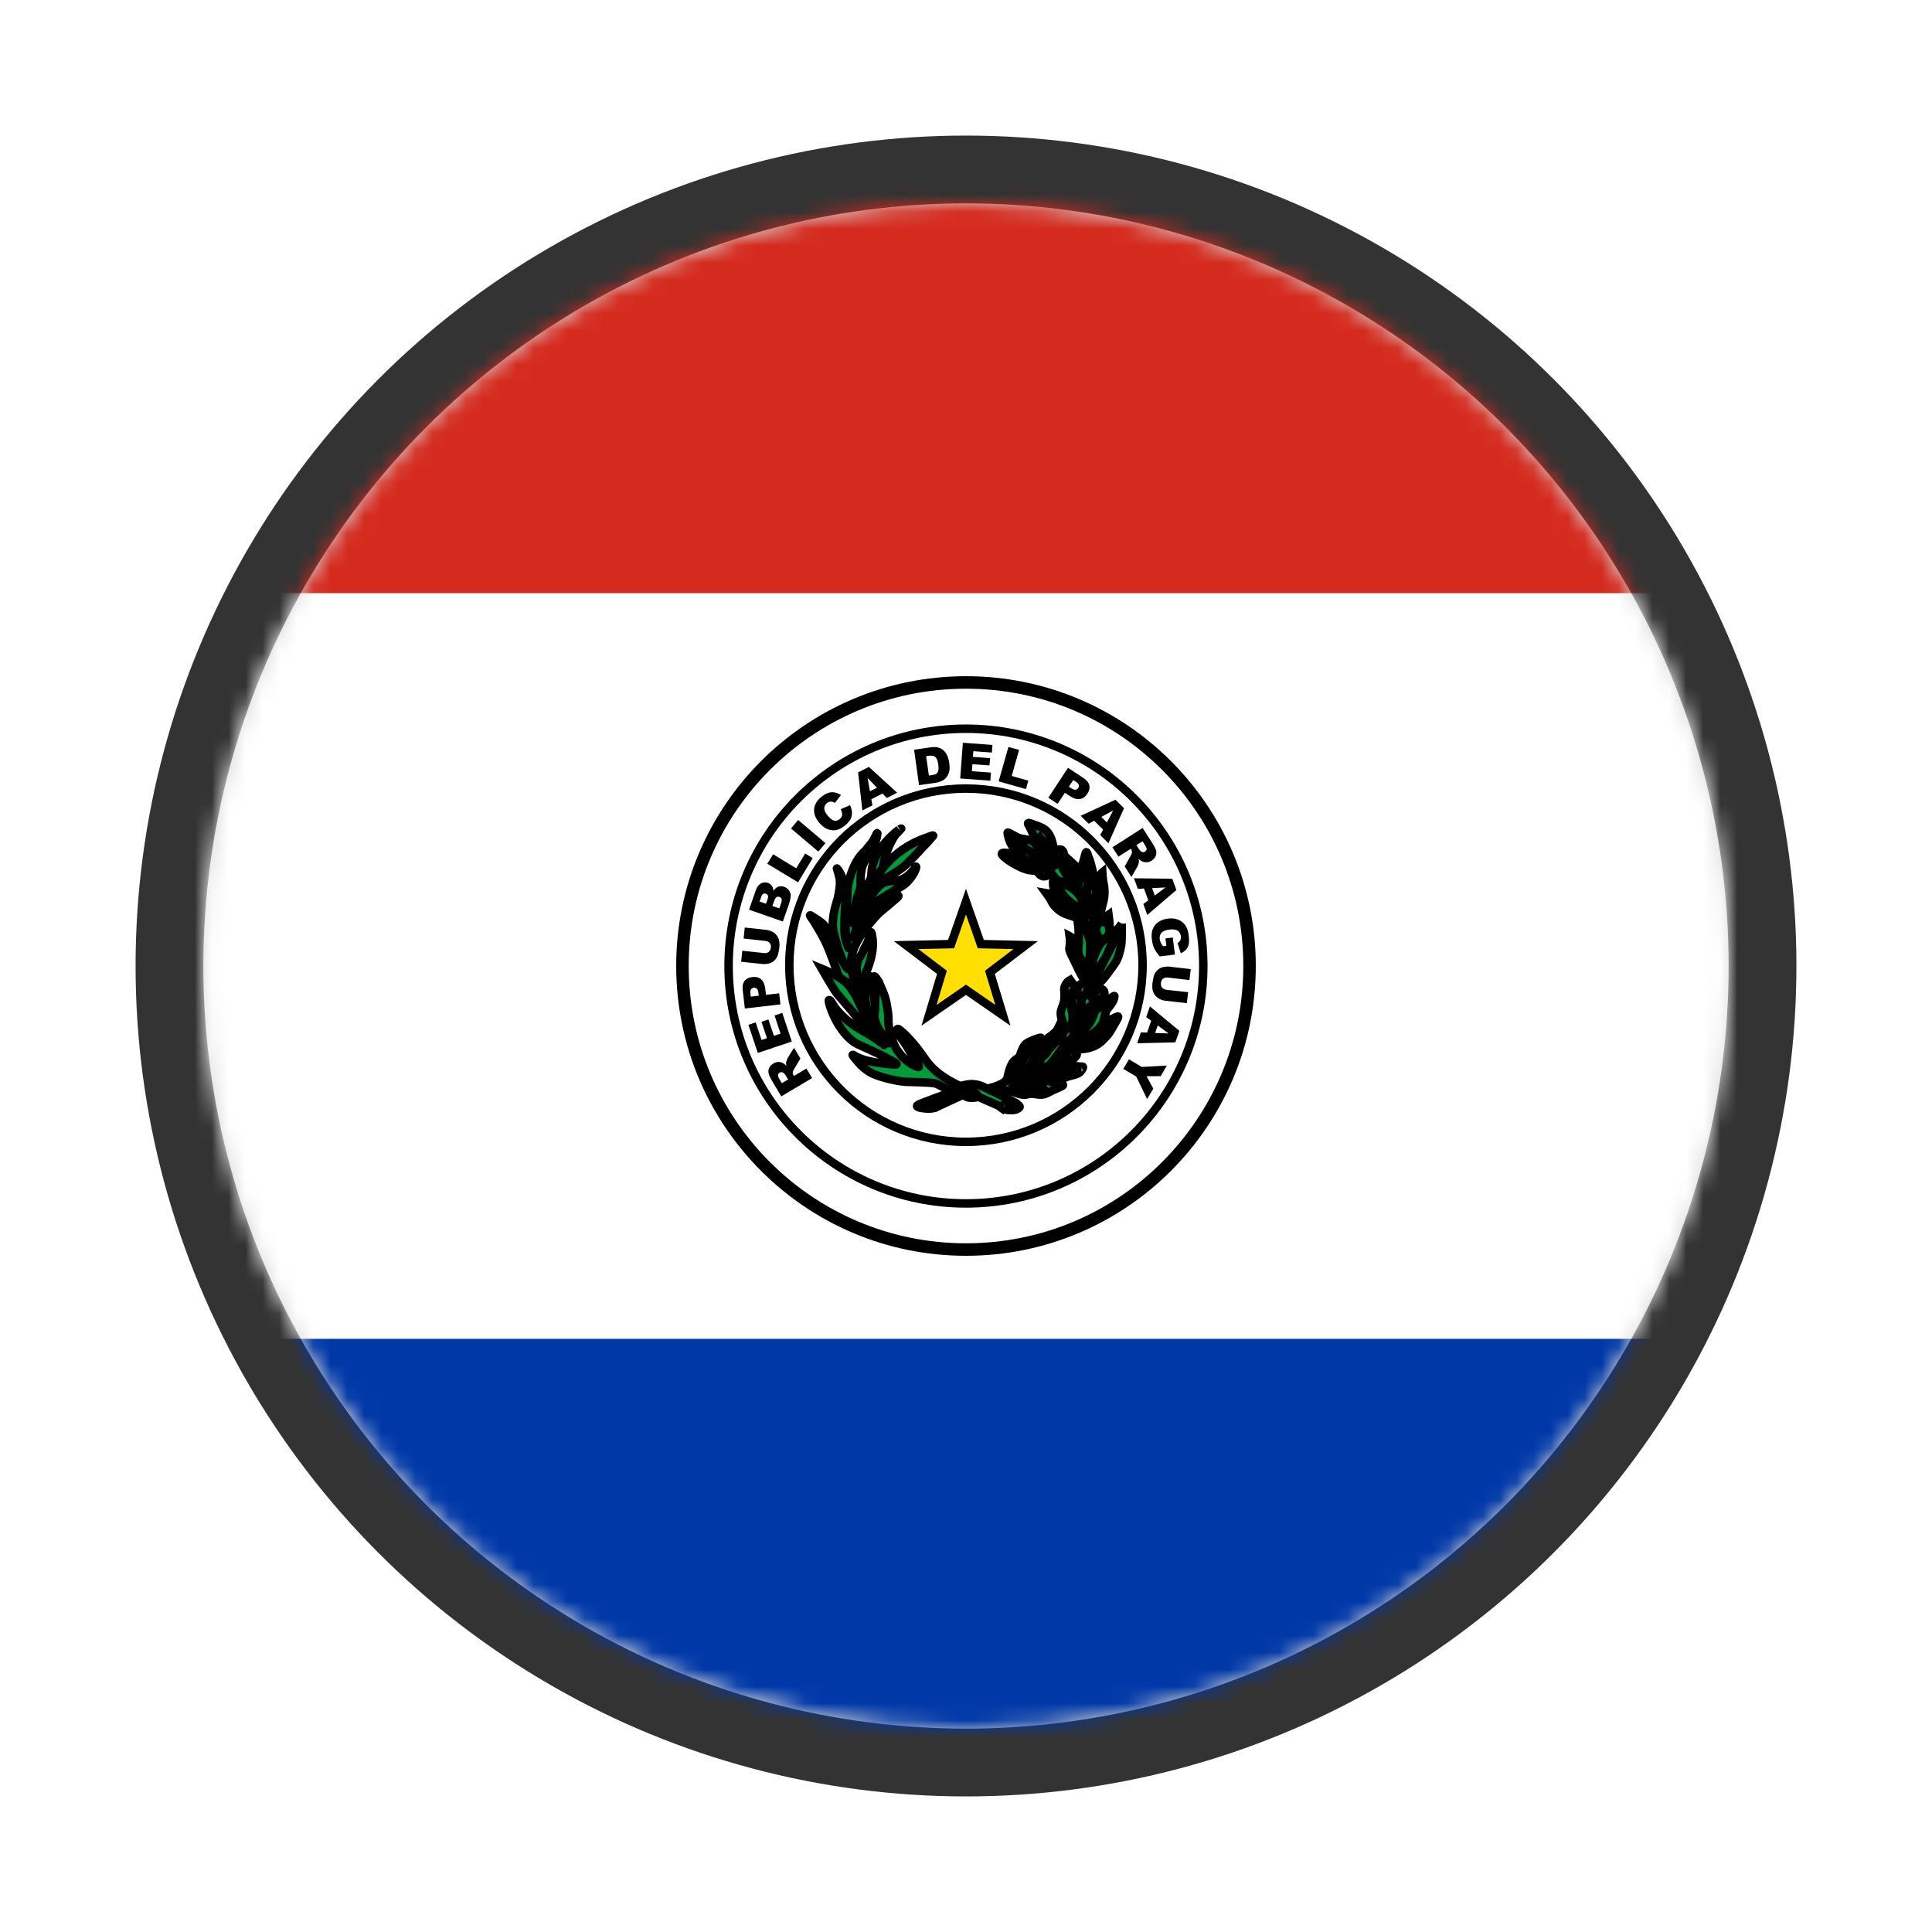<svg xmlns="http://www.w3.org/2000/svg" xmlns:xlink="http://www.w3.org/1999/xlink" width="114" height="114" viewBox="0 0 114 114" aria-labelledby="dubai-paraguay" role="img">
    <title id='dubai-paraguay'>Dubai Paraguay</title>
   <desc>Created with Sketch.</desc>
    <defs>
        <circle id="path-1ee" cx="45" cy="45" r="45"></circle>
        <filter x="-17.8%" y="-17.8%" width="135.6%" height="135.6%" filterUnits="objectBoundingBox" id="filter-3">
            <feMorphology radius="4" operator="dilate" in="SourceAlpha" result="shadowSpreadOuter1"></feMorphology>
            <feOffset dx="0" dy="0" in="shadowSpreadOuter1" result="shadowOffsetOuter1"></feOffset>
            <feGaussianBlur stdDeviation="4" in="shadowOffsetOuter1" result="shadowBlurOuter1"></feGaussianBlur>
            <feComposite in="shadowBlurOuter1" in2="SourceAlpha" operator="out" result="shadowBlurOuter1"></feComposite>
            <feColorMatrix values="0 0 0 0 0.857   0 0 0 0 0.857   0 0 0 0 0.857  0 0 0 0.466 0" type="matrix" in="shadowBlurOuter1"></feColorMatrix>
        </filter>
    </defs>
    <g id="invision---final" stroke="none" stroke-width="1" fill="none" fill-rule="evenodd">
        <g id="About-us" transform="translate(-744, -4508)">
            <g id="2019---1" transform="translate(323, 4396)">
                <g id="2019" transform="translate(0, 94)">
                    <g id="flag" transform="translate(409, 0)">
                        <rect id="Rectangle" x="0" y="0" width="282" height="150"></rect>
                        <g transform="translate(24, 30)">
                            <mask id="mask-2ee" fill="white">
                                <use xlink:href="#path-1ee"></use>
                            </mask>
                            <g id="Mask">
                                <use fill="black" fill-opacity="1" filter="url(#filter-3)" xlink:href="#path-1ee"></use>
                                <circle stroke="#333333" stroke-width="4" fill="#D8D8D8" fill-rule="evenodd" cx="45" cy="45" r="47"></circle>
                            </g>
                            <g id="Flag_of_Paraguay" mask="url(#mask-2ee)">
                                <g transform="translate(-75, -21)">
                                    <polygon id="Path" stroke="none" fill="#0038A8" fill-rule="nonzero" points="0 0 240 0 240 132 0 132"></polygon>
                                    <polygon id="Path" stroke="none" fill="#FFFFFF" fill-rule="nonzero" points="0 0 240 0 240 88 0 88"></polygon>
                                    <polygon id="Path" stroke="none" fill="#D52B1E" fill-rule="nonzero" points="0 0 240 0 240 44 0 44"></polygon>
                                    <path d="M136.731,65.996 C136.731,75.239 129.243,82.731 120,82.731 C110.761,82.731 103.269,75.239 103.269,65.996 C103.269,56.756 110.761,49.269 120,49.269 C129.243,49.269 136.731,56.756 136.731,65.996 Z" id="Path" stroke="#000000" stroke-width="0.737" fill="#FFFFFF" fill-rule="nonzero"></path>
                                    <path d="M128.09,63.404 C127.683,63.388 127.681,63.836 127.681,63.836 C127.681,63.836 127.695,63.703 127.683,63.854 C127.676,64.002 127.75,64.365 128.05,64.394 C128.367,64.422 128.472,64.052 128.474,63.872 C128.474,63.801 128.451,63.413 128.09,63.404" id="Path" stroke="#000000" stroke-width="0.5" fill="#009B3A" fill-rule="nonzero"></path>
                                    <path d="M109.503,72.694 L109.36,72.456 C109.345,72.43 109.308,72.386 109.248,72.321 C109.22,72.289 109.18,72.27 109.137,72.267 C109.092,72.26 109.046,72.269 109.007,72.293 C108.951,72.327 108.915,72.372 108.909,72.428 C108.898,72.485 108.925,72.562 108.988,72.667 L109.133,72.914 L109.503,72.694 Z M110.919,72.612 L109.099,73.694 L108.544,72.761 C108.441,72.586 108.378,72.446 108.354,72.336 C108.325,72.225 108.339,72.12 108.385,72.016 C108.431,71.91 108.514,71.823 108.631,71.753 C108.72,71.698 108.822,71.667 108.927,71.662 C109.029,71.662 109.122,71.687 109.212,71.735 C109.268,71.767 109.332,71.816 109.403,71.888 C109.386,71.81 109.377,71.749 109.38,71.701 C109.386,71.673 109.399,71.627 109.425,71.555 C109.449,71.487 109.473,71.44 109.487,71.41 L109.855,70.824 L110.23,71.46 L109.855,72.091 C109.808,72.171 109.779,72.233 109.776,72.275 C109.773,72.335 109.786,72.386 109.815,72.437 L109.846,72.488 L110.583,72.05 L110.919,72.612 Z M107.715,71.13 L107.16,69.47 L107.588,69.326 L107.936,70.366 L108.257,70.258 L107.93,69.292 L108.342,69.158 L108.665,70.119 L109.059,69.992 L108.703,68.921 L109.158,68.766 L109.722,70.458 L107.715,71.13 Z M107.774,67.75 L107.752,67.595 C107.737,67.465 107.706,67.381 107.658,67.338 C107.609,67.294 107.544,67.273 107.479,67.281 C107.414,67.292 107.361,67.319 107.321,67.365 C107.279,67.416 107.265,67.499 107.282,67.621 L107.3,67.808 L107.774,67.75 Z M106.951,68.508 L106.825,67.429 C106.8,67.198 106.833,67.013 106.93,66.882 C107.03,66.753 107.183,66.675 107.388,66.652 C107.6,66.626 107.776,66.671 107.909,66.783 C108.04,66.897 108.125,67.087 108.156,67.347 L108.196,67.703 L108.975,67.612 L109.052,68.265 L106.951,68.508 Z M106.878,64.38 L106.945,63.73 L108.202,63.865 C108.32,63.879 108.436,63.911 108.544,63.962 C108.651,64.01 108.745,64.083 108.816,64.176 C108.889,64.27 108.94,64.359 108.963,64.456 C108.995,64.583 109.004,64.739 108.984,64.918 C108.972,65.029 108.952,65.14 108.925,65.249 C108.899,65.368 108.858,65.467 108.806,65.542 C108.752,65.623 108.683,65.693 108.603,65.748 C108.525,65.803 108.438,65.84 108.345,65.858 C108.206,65.887 108.086,65.892 107.982,65.881 L106.732,65.749 L106.799,65.098 L108.082,65.237 C108.198,65.249 108.29,65.227 108.361,65.169 C108.433,65.111 108.473,65.028 108.487,64.918 C108.499,64.802 108.475,64.713 108.419,64.644 C108.364,64.572 108.277,64.533 108.161,64.519 L106.878,64.38 Z M108.982,62.602 L109.095,62.288 C109.129,62.182 109.139,62.1 109.116,62.041 C109.093,61.985 109.046,61.942 108.987,61.926 C108.924,61.904 108.873,61.908 108.822,61.939 C108.769,61.971 108.724,62.039 108.687,62.145 L108.576,62.46 L108.982,62.602 Z M108.198,62.326 L108.293,62.061 C108.325,61.963 108.334,61.89 108.31,61.84 C108.293,61.792 108.251,61.754 108.188,61.736 C108.138,61.715 108.081,61.717 108.033,61.743 C107.987,61.77 107.948,61.828 107.917,61.922 L107.818,62.195 L108.198,62.326 Z M107.199,62.677 L107.601,61.519 C107.67,61.326 107.769,61.198 107.902,61.125 C108.028,61.058 108.176,61.047 108.31,61.095 C108.426,61.14 108.514,61.211 108.575,61.314 C108.611,61.382 108.634,61.471 108.634,61.575 C108.717,61.443 108.813,61.359 108.92,61.323 C109.028,61.284 109.147,61.286 109.275,61.331 C109.376,61.366 109.461,61.423 109.527,61.499 C109.591,61.579 109.633,61.667 109.654,61.766 C109.663,61.83 109.659,61.916 109.636,62.022 C109.603,62.171 109.583,62.265 109.566,62.309 L109.194,63.375 L107.199,62.677 Z M108.277,59.966 L108.619,59.408 L109.981,60.234 L110.512,59.363 L110.956,59.634 L110.091,61.063 L108.277,59.966 Z M109.674,57.885 L110.095,57.384 L111.709,58.749 L111.288,59.25 L109.674,57.885 Z M112.606,56.748 L113.156,56.513 C113.226,56.661 113.266,56.802 113.272,56.94 C113.277,57.072 113.251,57.204 113.194,57.324 C113.131,57.445 113.028,57.563 112.887,57.687 C112.708,57.833 112.543,57.928 112.387,57.97 C112.233,58.01 112.061,58 111.869,57.94 C111.684,57.878 111.507,57.745 111.337,57.546 C111.115,57.275 111.013,57.009 111.036,56.748 C111.057,56.483 111.2,56.244 111.461,56.024 C111.668,55.853 111.86,55.764 112.049,55.749 C112.233,55.732 112.429,55.787 112.626,55.911 L112.265,56.379 C112.21,56.343 112.164,56.319 112.125,56.311 C112.068,56.294 112.007,56.294 111.949,56.309 C111.89,56.322 111.835,56.35 111.788,56.389 C111.674,56.485 111.624,56.604 111.64,56.746 C111.65,56.852 111.718,56.976 111.835,57.123 C111.987,57.303 112.119,57.403 112.227,57.424 C112.34,57.447 112.445,57.415 112.543,57.334 C112.638,57.252 112.69,57.166 112.692,57.073 C112.695,56.974 112.668,56.866 112.606,56.748 M114.746,55.477 L114.193,54.905 L114.332,55.69 L114.746,55.477 Z M115.075,55.824 L114.413,56.161 L114.48,56.52 L113.885,56.822 L113.633,54.576 L114.269,54.251 L115.938,55.776 L115.33,56.087 L115.075,55.824 Z M117.648,53.619 L117.81,54.761 L117.969,54.738 C118.105,54.721 118.2,54.691 118.254,54.653 C118.306,54.611 118.342,54.558 118.363,54.474 C118.386,54.396 118.386,54.275 118.362,54.105 C118.331,53.885 118.272,53.737 118.19,53.667 C118.106,53.597 117.979,53.571 117.81,53.597 L117.648,53.619 Z M116.936,53.237 L117.897,53.099 C118.086,53.073 118.24,53.075 118.363,53.11 C118.49,53.146 118.595,53.205 118.687,53.29 C118.777,53.376 118.848,53.48 118.899,53.602 C118.954,53.729 118.991,53.864 119.009,54.001 C119.043,54.223 119.043,54.402 119.007,54.529 C118.977,54.654 118.92,54.772 118.84,54.873 C118.76,54.967 118.671,55.038 118.572,55.078 C118.451,55.134 118.323,55.173 118.192,55.194 L117.23,55.329 L116.936,53.237 Z M119.814,52.827 L121.56,52.956 L121.527,53.406 L120.435,53.325 L120.409,53.66 L121.423,53.735 L121.386,54.164 L120.378,54.092 L120.348,54.505 L121.473,54.588 L121.437,55.065 L119.658,54.934 L119.814,52.827 Z M122.504,53.074 L123.132,53.249 L122.698,54.786 L123.679,55.063 L123.536,55.561 L121.925,55.105 L122.504,53.074 Z M126.072,55.42 L126.207,55.508 C126.311,55.577 126.399,55.606 126.463,55.599 C126.528,55.594 126.586,55.558 126.619,55.502 C126.654,55.448 126.667,55.388 126.659,55.323 C126.646,55.261 126.588,55.197 126.486,55.13 L126.33,55.025 L126.072,55.42 Z M126.02,54.306 L126.928,54.906 C127.125,55.035 127.241,55.181 127.276,55.338 C127.314,55.498 127.276,55.665 127.159,55.838 C127.046,56.014 126.899,56.118 126.724,56.148 C126.548,56.176 126.355,56.121 126.134,55.976 L125.836,55.778 L125.406,56.433 L124.858,56.07 L126.02,54.306 Z M128.314,57.531 L128.682,56.826 L127.983,57.204 L128.314,57.531 Z M128.091,57.951 L127.56,57.43 L127.241,57.605 L126.766,57.138 L127.743,56.687 L128.819,56.189 L129.324,56.689 L128.405,58.756 L127.919,58.274 L128.091,57.951 Z M130.055,58.868 L130.204,59.104 C130.222,59.127 130.254,59.173 130.32,59.235 C130.351,59.265 130.392,59.283 130.434,59.285 C130.479,59.29 130.523,59.279 130.56,59.253 C130.616,59.217 130.647,59.173 130.657,59.115 C130.664,59.061 130.635,58.979 130.569,58.88 L130.418,58.639 L130.055,58.868 Z M128.641,58.994 L130.423,57.856 L131.009,58.773 C131.117,58.942 131.186,59.081 131.219,59.189 C131.244,59.296 131.235,59.409 131.192,59.51 C131.148,59.617 131.069,59.706 130.958,59.779 C130.857,59.843 130.76,59.879 130.66,59.879 C130.565,59.885 130.468,59.861 130.372,59.82 C130.303,59.778 130.238,59.727 130.179,59.67 C130.198,59.748 130.21,59.811 130.208,59.855 C130.198,59.904 130.186,59.953 130.17,60.001 C130.155,60.053 130.133,60.103 130.107,60.15 L129.762,60.748 L129.362,60.124 L129.721,59.484 C129.769,59.398 129.792,59.337 129.792,59.294 C129.794,59.237 129.785,59.182 129.747,59.134 L129.719,59.085 L128.994,59.547 L128.641,58.994 Z M131.14,61.842 L131.774,61.363 L130.981,61.407 L131.14,61.842 Z M130.755,62.125 L130.501,61.425 L130.14,61.451 L129.91,60.823 L132.17,60.85 L132.414,61.517 L130.698,62.988 L130.463,62.342 L130.755,62.125 Z M131.767,64.374 L132.202,64.317 L132.328,65.325 L131.434,65.433 C131.283,65.257 131.167,65.101 131.106,64.958 C131.037,64.816 130.993,64.644 130.968,64.442 C130.935,64.193 130.952,63.985 131.021,63.818 C131.084,63.65 131.196,63.511 131.352,63.401 C131.51,63.297 131.697,63.228 131.913,63.202 C132.142,63.172 132.348,63.195 132.528,63.27 C132.709,63.342 132.854,63.464 132.967,63.635 C133.054,63.77 133.112,63.956 133.139,64.197 C133.171,64.428 133.171,64.604 133.141,64.723 C133.118,64.84 133.063,64.949 132.981,65.035 C132.896,65.129 132.789,65.202 132.671,65.248 L132.481,64.638 C132.556,64.6 132.612,64.551 132.645,64.482 C132.68,64.416 132.688,64.332 132.68,64.241 C132.656,64.097 132.597,63.99 132.49,63.918 C132.379,63.846 132.216,63.823 132.002,63.85 C131.775,63.878 131.621,63.943 131.532,64.038 C131.448,64.137 131.416,64.264 131.432,64.416 C131.44,64.488 131.461,64.555 131.489,64.617 C131.519,64.683 131.563,64.751 131.624,64.834 L131.823,64.807 L131.767,64.374 Z M133.106,67.545 L133.032,68.193 L131.781,68.052 C131.661,68.039 131.545,68.006 131.436,67.953 C131.331,67.903 131.238,67.83 131.166,67.739 C131.094,67.647 131.045,67.555 131.022,67.461 C130.991,67.326 130.983,67.174 131.004,66.996 C131.018,66.895 131.037,66.783 131.062,66.664 C131.09,66.544 131.132,66.447 131.185,66.371 C131.24,66.292 131.309,66.223 131.387,66.168 C131.479,66.11 131.563,66.074 131.648,66.06 C131.785,66.033 131.907,66.025 132.01,66.04 L133.263,66.183 L133.188,66.829 L131.907,66.682 C131.791,66.67 131.699,66.69 131.626,66.747 C131.556,66.806 131.513,66.887 131.502,66.999 C131.489,67.114 131.511,67.205 131.567,67.274 C131.622,67.344 131.708,67.386 131.823,67.403 L133.106,67.545 Z M131.16,69.952 L131.956,69.98 L131.313,69.511 L131.16,69.952 Z M130.687,69.928 L130.928,69.227 L130.633,69.015 L130.853,68.384 L132.591,69.829 L132.352,70.505 L130.099,70.56 L130.32,69.912 L130.687,69.928 Z M131.854,71.875 L131.487,72.5 L130.654,72.503 L131.052,73.235 L130.687,73.852 L130.044,72.52 L129.282,72.071 L129.617,71.506 L130.378,71.958 L131.854,71.875 Z" id="Shape" stroke="none" fill="#000000" fill-rule="nonzero"></path>
                                    <path d="M134.002,66.001 C134.002,73.739 127.732,80.01 119.997,80.01 C112.261,80.01 105.991,73.739 105.991,66.001 C105.991,58.269 112.261,51.999 119.997,51.999 C127.732,51.999 134.002,58.269 134.002,66.001 L134.002,66.001 Z" id="Path" stroke="#000000" stroke-width="0.5" fill="none"></path>
                                    <path d="M130.419,65.951 C130.419,71.711 125.754,76.376 119.997,76.376 C114.24,76.376 109.574,71.711 109.574,65.951 C109.574,60.197 114.24,55.53 119.997,55.53 C125.754,55.53 130.419,60.197 130.419,65.951 L130.419,65.951 Z" id="Path" stroke="#000000" stroke-width="0.5" fill="none"></path>
                                    <polygon id="Path" stroke="#000000" stroke-width="0.5" fill="#FEDF00" fill-rule="nonzero" points="119.998 62.202 120.873 64.708 123.522 64.768 121.411 66.373 122.179 68.912 119.998 67.403 117.816 68.912 118.58 66.373 116.466 64.768 119.12 64.708"></polygon>
                                    <path d="M124.81,73.146 C124.722,73.22 124.366,73.26 124.272,73.275 C124.177,73.288 123.804,73.292 123.646,73.297 C123.559,73.303 123.391,73.328 123.304,73.328 C122.538,73.24 124.548,73.253 124.81,73.146 M122.804,72.554 C122.854,72.464 123.105,71.906 123.195,71.747 C123.287,71.591 123.495,71.176 123.619,71.003 C123.683,70.909 123.933,70.638 123.993,70.76 C123.558,71.136 123.215,71.792 123.032,72.234 C123.008,72.281 122.865,72.527 122.813,72.591 C122.761,72.654 122.782,72.774 122.702,72.783 C122.618,72.794 122.677,72.809 122.677,72.809 C122.677,72.809 122.749,72.648 122.804,72.553 L122.804,72.554 Z M125.69,72.981 C125.69,72.981 125.344,72.929 125.13,72.853 C124.916,72.781 124.557,72.726 124.252,72.733 C123.949,72.737 123.672,72.829 123.425,72.923 C123.179,73.014 122.86,73.022 122.86,73.022 C122.86,73.022 122.68,73.05 122.764,73.009 C122.844,72.969 123.124,72.751 123.124,72.751 L123.304,72.504 C123.356,72.489 124.271,71.288 124.172,70.966 C124.312,70.729 124.476,70.305 124.414,70.232 C124.385,70.202 123.702,70.448 123.552,70.584 C123.378,70.734 123.256,71.047 123.204,71.227 C123.153,71.406 122.89,71.553 122.89,71.553 C122.677,71.707 122.522,72.193 122.449,72.591 C122.376,72.984 121.408,73.202 121.408,73.202 C121.408,73.202 121.139,73.302 121.378,73.378 C121.419,73.39 121.525,73.569 121.61,73.572 C121.729,73.586 122.33,73.329 122.423,73.349 C122.627,73.395 122.829,73.451 123.029,73.515 C123.258,73.592 123.447,73.632 123.608,73.573 C123.77,73.514 124.003,73.537 124.177,73.571 C124.349,73.608 124.541,73.592 124.651,73.558 C124.77,73.522 125.082,73.349 125.082,73.349 C125.082,73.349 125.419,73.203 125.614,73.112 C125.809,73.02 125.69,72.98 125.69,72.98" id="Shape" stroke="#000000" stroke-width="0.5" fill="#009B3A" fill-rule="nonzero"></path>
                                    <path d="M123.06,74.149 C123.06,74.149 121.727,73.452 121.655,73.435 C121.613,73.429 121.05,73.119 120.793,73.039 C120.607,72.979 120.35,72.963 120.258,72.969 C120.038,72.984 119.68,73.081 119.68,73.081 L120.011,73.217 C120.011,73.217 120.322,73.369 120.474,73.451 C120.691,73.566 120.701,73.706 120.701,73.706 L121.908,74.237 L122.153,74.413 C122.153,74.413 122.376,74.105 123.06,74.149" id="Path" stroke="#000000" stroke-width="0.5" fill="#009B3A" fill-rule="nonzero"></path>
                                    <path d="M124.4,71.381 C124.82,71.007 125.025,70.475 125.37,70.181 C125.426,70.221 125.426,70.287 125.357,70.405 C125.292,70.521 125.205,70.561 125.167,70.622 C125.097,70.716 124.887,70.89 124.83,70.995 C124.78,71.094 124.714,71.233 124.531,71.339 C124.349,71.448 124.407,71.621 124.391,71.693 C124.377,71.773 124.096,71.974 123.961,72.222 C123.935,72.481 123.924,72.372 123.767,72.464 C124.052,72.034 124.202,71.756 124.4,71.38 M123.458,72.564 C123.431,72.62 122.604,73.09 122.863,73.02 C123.12,72.953 123.884,72.677 124.101,72.58 C124.366,72.464 124.526,72.221 124.725,72.024 C124.928,71.822 125.558,71.22 125.666,70.988 C125.773,70.75 125.87,70.418 125.443,69.672 C125.443,69.672 125.377,69.815 125.218,69.954 C125.061,70.097 124.826,70.254 124.826,70.254 L124.553,70.513 C124.553,70.513 123.586,72.288 123.458,72.564" id="Shape" stroke="#000000" stroke-width="0.5" fill="#009B3A" fill-rule="nonzero"></path>
                                    <path d="M126.817,71.939 C126.817,71.939 126.288,71.892 126.242,71.892 C126.192,71.892 125.902,71.852 125.48,71.852 C125.063,71.852 124.906,71.997 124.796,72.113 C124.678,72.244 124.348,72.545 124.348,72.545 L124.526,72.53 C124.949,72.2 125.279,72.321 125.41,72.311 C125.547,72.306 125.712,72.32 126.136,72.17 C126.566,72.019 126.541,72.16 126.494,72.175 C126.288,72.249 126.073,72.292 125.855,72.304 C125.536,72.321 125.256,72.383 125.13,72.383 C125.004,72.383 124.072,72.638 124.072,72.638 C124.072,72.638 125.08,72.697 125.189,72.733 C125.297,72.777 125.467,72.756 125.607,72.689 C125.993,72.511 126.168,72.477 126.326,72.441 C126.486,72.41 126.676,72.302 126.676,72.302 C126.676,72.302 126.778,72.238 126.872,72.067 C126.969,71.892 126.817,71.939 126.817,71.939 M127.312,69.177 C127.375,69.019 127.534,68.649 127.703,68.503 C127.806,68.413 127.983,68.372 128.077,68.332 C128.117,68.318 128.407,68.304 128.045,68.404 C127.895,68.444 127.692,68.532 127.602,68.683 C127.476,69.034 127.366,69.34 127.131,69.564 C126.958,69.745 126.849,69.981 126.849,69.981 L126.664,70.045 C127.003,69.837 127.15,69.452 127.312,69.177 L127.312,69.177 Z M128.95,68.98 C128.757,69.044 128.69,69.097 128.69,69.097 C128.258,69.227 128.081,69.498 127.892,69.719 C127.796,69.834 127.66,69.921 127.205,70.116 C126.788,70.295 126.466,70.572 126.458,70.572 C126.458,70.572 126.326,70.599 126.351,70.663 C126.361,70.693 126.474,70.669 126.474,70.669 C126.474,70.669 127.332,70.547 127.689,70.329 C127.918,70.186 128.047,70.082 128.263,69.747 C128.36,69.599 128.469,69.321 128.474,69.5 C128.491,69.975 127.754,70.435 127.433,70.577 C127.261,70.65 127.032,70.68 126.732,70.729 C126.436,70.784 126.255,70.768 126.277,70.702 C126.307,70.608 126.342,70.588 126.42,70.495 C126.561,70.327 126.902,70.267 127.153,70.15 C127.45,70.017 127.731,69.821 127.872,69.654 C128.016,69.485 128.066,69.422 128.106,69.279 C128.216,68.906 128.221,68.699 128.324,68.565 C128.687,68.119 128.74,67.975 128.757,67.776 C128.761,67.73 128.569,67.881 128.469,67.937 C128.274,68.052 128.202,68.052 127.802,68.157 C127.396,68.258 127.405,68.52 127.342,68.643 C127.324,68.693 127.159,68.898 127.08,68.936 C127.002,68.976 126.809,69.255 126.738,69.418 C126.685,69.538 126.59,69.624 126.515,69.614 C126.436,69.599 126.667,68.735 126.718,68.592 C126.773,68.45 126.784,68.172 126.784,68.079 C126.784,67.989 126.787,67.754 126.63,67.728 C126.474,67.701 126.467,67.486 126.467,67.486 C126.092,67.811 126.301,68.383 126.342,68.723 C126.382,69.059 126.264,69.682 126.264,69.682 C126.627,69.837 126.342,70.277 126.229,70.419 C126.11,70.564 125.886,70.59 125.785,70.718 C125.678,70.849 124.919,71.907 124.919,71.907 L125.863,71.639 C125.863,71.639 125.951,71.655 125.81,71.548 C125.667,71.445 125.856,71.049 125.978,70.951 C126.21,70.769 126.524,70.902 126.524,70.902 C126.524,70.902 126.962,70.969 127.499,70.756 C127.948,70.579 128.141,70.292 128.353,70.076 C128.469,69.958 128.681,69.568 128.814,69.337 C128.895,69.203 129.039,68.949 128.95,68.98" id="Shape" stroke="#000000" stroke-width="0.5" fill="#009B3A" fill-rule="nonzero"></path>
                                    <path d="M126.272,71.519 C126.344,71.49 126.355,71.477 126.487,71.333 C126.617,71.189 126.502,70.945 126.301,70.955 C126.203,70.962 126.098,70.939 125.905,71.199 C125.718,71.46 125.994,71.555 126.099,71.566 C126.144,71.568 126.203,71.548 126.272,71.519" id="Path" stroke="#000000" stroke-width="0.5" fill="#009B3A" fill-rule="nonzero"></path>
                                    <path d="M125.784,69.873 C125.658,70.082 125.592,70.322 125.69,70.397 C125.712,70.409 125.799,70.485 125.873,70.485 C125.945,70.485 126.151,70.387 126.268,70.206 C126.385,70.031 126.481,69.838 126.241,69.719 C126.024,69.611 125.874,69.712 125.784,69.872" id="Path" stroke="#000000" stroke-width="0.5" fill="#009B3A" fill-rule="nonzero"></path>
                                    <path d="M126.498,67.316 C126.498,67.316 126.518,67.284 126.436,67.198 C126.305,67.065 126.142,66.827 126.142,66.827 C125.882,66.969 125.796,67.256 125.796,67.37 C125.796,67.488 125.84,67.746 125.8,68.009 C125.786,68.098 125.772,68.201 125.643,68.526 C125.512,68.846 125.662,69.141 125.691,69.245 C125.714,69.348 125.821,69.669 125.821,69.669 C125.821,69.669 125.922,69.604 125.957,69.596 C125.997,69.586 126.135,69.592 126.135,69.592 C126.135,69.592 126.292,69.309 126.297,69.152 C126.3,69.036 126.282,68.839 126.227,68.538 C126.15,68.099 126.155,67.974 126.207,67.728 C126.259,67.479 126.498,67.316 126.498,67.316" id="Path" stroke="#000000" stroke-width="0.5" fill="#009B3A" fill-rule="nonzero"></path>
                                    <path d="M126.886,67.754 C126.886,67.754 127.033,67.719 127.107,67.585 C127.201,67.424 127.176,67.253 127.176,67.253 C126.948,66.81 126.641,67.167 126.641,67.167 C126.366,67.729 126.885,67.754 126.885,67.754" id="Path" stroke="#000000" stroke-width="0.5" fill="#009B3A" fill-rule="nonzero"></path>
                                    <path d="M127.663,66.943 C127.322,66.96 127.155,67.573 127.155,67.573 C127.155,67.573 127.099,67.724 126.918,67.841 C126.725,67.961 126.839,68.132 126.839,68.437 C126.839,68.742 126.626,69.281 126.626,69.281 L126.547,69.464 C126.547,69.464 126.554,69.601 126.678,69.352 C126.89,68.933 127.121,69.035 127.208,68.583 C127.264,68.248 127.819,68.141 127.819,68.141 L127.663,68.112 C127.086,67.841 127.696,67.166 127.795,67.047 C127.9,66.928 128,66.928 127.663,66.943" id="Path" stroke="#000000" stroke-width="0.5" fill="#009B3A" fill-rule="nonzero"></path>
                                    <path d="M127.566,67.669 C127.41,68.004 127.854,68.02 127.956,67.962 C127.998,67.938 128.091,67.826 128.091,67.826 C128.271,67.567 128.107,67.392 128.013,67.367 C127.922,67.337 127.729,67.314 127.566,67.669" id="Path" stroke="#000000" stroke-width="0.5" fill="#009B3A" fill-rule="nonzero"></path>
                                    <path d="M126.722,66.371 C126.839,66.588 127.164,67.192 127.241,67.154 C127.289,67.131 127.251,67.007 127.251,67.007 C127.251,67.007 127.241,66.844 127.188,66.646 C127.136,66.447 127.149,66.192 127.045,66.028 C126.944,65.865 126.702,65.671 126.607,65.414 C126.513,65.155 126.587,64.666 126.594,64.605 C126.604,64.549 126.633,64.586 126.582,64.528 C126.532,64.464 126.12,64.245 126.12,64.245 C126.12,64.245 126.144,64.405 126.134,64.694 C126.13,64.764 126.111,64.846 126.1,64.967 C126.09,65.083 126.16,65.229 126.329,65.562 C126.524,65.947 126.619,66.183 126.722,66.371 M129.19,63.498 C129.19,63.498 129.071,63.696 129.029,63.739 C128.985,63.783 128.315,64.359 128.276,64.383 C128.244,64.409 127.894,64.521 127.576,65.381 C127.256,66.239 127.394,67.042 127.394,67.042 L127.549,67.023 L127.576,66.939 C127.576,66.939 127.628,66.654 127.668,66.438 C127.712,66.225 127.951,65.927 128.109,65.707 C128.261,65.492 128.382,65.183 128.382,65.183 C128.562,64.821 128.648,64.498 128.826,64.245 C128.833,64.546 127.691,66.394 127.569,67.022 L127.907,66.971 C128.177,66.724 128.531,66.205 128.77,65.871 C129.011,65.535 129.114,65.011 129.157,64.778 C129.199,64.549 129.19,63.498 129.19,63.498" id="Shape" stroke="#000000" stroke-width="0.5" fill="#009B3A" fill-rule="nonzero"></path>
                                    <path d="M126.912,63.688 C126.739,63.529 126.605,63.481 126.605,63.481 C126.605,63.481 126.646,63.794 126.646,63.985 C126.646,64.176 126.663,64.498 126.653,64.669 C126.646,64.84 126.561,65.123 126.683,65.4 C126.807,65.674 126.947,65.813 127.046,65.985 C127.136,66.153 127.302,67.028 127.302,67.028 C127.302,67.028 127.241,65.845 127.293,65.51 C127.341,65.181 127.357,64.669 127.284,64.412 C127.207,64.154 127.08,63.852 126.912,63.688 M127.701,62.533 C127.753,62.432 127.874,62.223 127.925,61.905 C127.944,61.77 127.956,61.551 127.951,61.399 C127.948,61.298 127.907,61.122 127.951,61.11 C127.991,61.1 127.958,61.165 127.98,61.315 C127.991,61.368 127.954,61.516 127.947,61.706 C127.938,61.858 127.932,61.984 127.865,62.19 C127.806,62.37 127.859,62.571 127.823,62.628 C127.784,62.685 127.68,62.902 127.68,62.902 C127.68,62.902 127.616,63.077 127.627,63.236 C127.633,63.4 127.643,63.576 127.643,63.576 C127.643,63.576 127.718,63.436 127.887,63.413 C127.887,63.413 127.925,63.139 127.925,63.054 C127.925,62.968 128.035,62.408 128.091,62.236 C128.167,61.986 128.221,61.549 128.1,61.042 C128.066,60.905 128.042,60.476 128.042,60.476 C128.042,60.476 127.88,60.605 127.784,61.094 C127.754,61.243 127.817,61.642 127.793,62.067 C127.783,62.302 127.558,63.252 127.528,63.311" id="Shape" stroke="#000000" stroke-width="0.5" fill="#009B3A" fill-rule="nonzero"></path>
                                    <path d="M127.701,62.533 C127.693,62.548 127.69,62.554 127.69,62.554 C127.69,62.554 127.697,62.548 127.701,62.533" id="Path" stroke="#000000" stroke-width="0.5" fill="#009B3A" fill-rule="nonzero"></path>
                                    <path d="M127.063,60.067 C127.15,60.067 127.15,60.16 127.132,60.234 C127.118,60.31 127.12,60.451 127.12,60.48 C127.12,60.513 127.156,60.715 127.185,60.82 C127.216,60.928 127.27,60.962 127.247,61.179 C127.231,61.315 127.091,61.475 127.14,61.707 C127.166,61.829 127.254,61.956 127.297,62.061 C127.333,62.134 127.313,62.312 127.323,62.458 C127.327,62.6 127.405,62.696 127.405,62.696 C127.405,62.696 127.308,62.877 127.276,62.651 C127.241,62.391 127.229,62.275 127.179,62.157 C127.098,61.965 127.023,61.618 127.15,61.351 C127.171,61.299 127.188,61.203 127.188,61.089 C127.188,60.973 127.117,60.776 127.103,60.653 C127.091,60.556 127.099,60.351 127.099,60.276 M126.646,61.364 C126.666,61.511 126.714,61.595 126.879,61.914 C126.93,62.019 127.046,62.288 127.063,62.373 C127.084,62.459 127.102,62.562 127.102,62.588 C127.102,62.616 127.12,62.818 127.12,62.818 L127.12,62.901 C127.12,62.901 126.662,62.634 126.461,62.491 C126.261,62.347 126.034,62.149 125.888,62.03 C125.724,61.895 125.332,61.43 125.327,61.057 L125.147,60.894 C125.147,60.894 125.009,61.722 125.658,62.257 C125.845,62.411 126.049,62.58 126.485,62.778 C126.922,62.979 126.865,63.16 127.047,63.547 C127.227,63.936 127.339,64.16 127.362,64.27 C127.377,64.387 127.312,66.041 127.312,66.041 L127.327,66.191 C127.327,66.191 127.727,64.659 127.919,64.488 C127.919,64.488 127.538,64.429 127.568,63.83 L127.501,63.435 C127.501,63.435 127.425,62.961 127.568,62.666 C127.568,62.666 127.738,62.126 127.68,61.659 C127.644,61.38 127.631,61.296 127.597,61.029 C127.545,60.612 127.378,60.017 127.359,59.945 C127.302,59.736 127.283,59.704 127.216,59.539 C127.197,59.48 127.159,59.288 127.098,59.285 C127.062,59.283 127.008,59.533 127.008,59.533 C127.008,59.533 126.928,59.805 126.912,59.879 C126.86,60.099 126.738,60.284 126.682,60.778 C126.672,60.867 126.663,61.109 126.652,61.141 C126.646,61.168 126.634,61.31 126.646,61.364" id="Shape" stroke="#000000" stroke-width="0.5" fill="#009B3A" fill-rule="nonzero"></path>
                                    <path d="M126.987,63.455 C126.987,63.455 126.92,63.307 126.852,63.231 C126.716,63.07 126.533,62.934 126.012,62.679 C125.492,62.421 125.355,61.995 125.09,61.82 C124.969,61.737 124.734,61.697 124.734,61.697 C124.734,61.697 124.965,62.015 125.02,62.125 C125.09,62.265 125.107,62.36 125.393,62.627 C125.677,62.894 126.024,62.988 126.248,63.054 C126.563,63.152 126.987,63.455 126.987,63.455 M125.35,60.996 C125.364,61.038 125.498,61.496 125.779,61.851 C126.209,62.394 127.037,62.783 127.037,62.783 C126.96,62.444 126.825,62.053 126.718,61.88 C126.341,61.272 125.347,60.974 125.347,60.974 C125.347,60.974 125.329,60.951 125.35,60.996 M126.537,61.253 C126.76,60.765 126.094,60.299 125.907,59.959 C125.976,59.904 126.059,60.048 126.135,60.145 C126.244,60.29 126.551,60.709 126.551,60.709 L126.646,60.262 L125.853,59.542 C125.844,59.646 125.599,59.733 125.599,59.733 C125.48,60.4 126.537,61.253 126.537,61.253" id="Shape" stroke="#000000" stroke-width="0.5" fill="#009B3A" fill-rule="nonzero"></path>
                                    <path d="M125.157,60.122 C124.966,60.208 124.899,60.208 124.899,60.208 L125.005,60.49 L125.067,60.567 C125.067,60.567 125.316,60.927 125.461,60.972 C125.522,60.994 125.748,61.034 125.976,61.131 C126.262,61.253 126.729,61.661 126.729,61.661 C126.729,61.661 125.952,60.785 125.654,60.129 L125.554,59.75 L125.272,59.769 C125.272,59.769 125.349,60.035 125.157,60.122" id="Path" stroke="#000000" stroke-width="0.5" fill="#009B3A" fill-rule="nonzero"></path>
                                    <path d="M122.25,59.562 C122.381,59.679 122.522,59.784 122.673,59.875 C122.844,59.978 123.338,60.269 123.708,60.339 C123.794,60.353 124.258,60.411 124.258,60.411 C124.277,60.208 124.497,60.19 124.497,60.19 L123.84,60.118 C123.31,60.079 122.906,59.857 122.592,59.502 C123.013,59.758 123.619,60.16 124.11,60.138 C126.125,59.94 123.503,59.89 123.275,59.745 C123.034,59.596 122.828,59.349 122.828,59.349 L122.238,59.322 C122.238,59.322 121.947,59.304 122.25,59.562" id="Path" stroke="#000000" stroke-width="0.5" fill="#009B3A" fill-rule="nonzero"></path>
                                    <path d="M124.623,60.709 C124.753,60.7 124.844,60.675 124.874,60.532 C124.9,60.373 124.839,60.257 124.647,60.215 C124.54,60.189 124.353,60.183 124.277,60.373 C124.194,60.567 124.496,60.692 124.496,60.692 C124.496,60.692 124.554,60.717 124.623,60.709 M124.849,59.554 C124.678,59.554 124.62,59.693 124.657,59.964 C124.702,60.238 125.12,60.118 125.12,60.118 L125.197,60.078 C125.197,60.078 125.254,60.034 125.223,59.817 C125.193,59.594 125.02,59.554 124.848,59.554" id="Shape" stroke="#000000" stroke-width="0.5" fill="#009B3A" fill-rule="nonzero"></path>
                                    <path d="M125.527,59.746 C125.532,59.744 125.544,59.738 125.588,59.726 C125.675,59.693 125.763,59.483 125.763,59.483 C125.807,59.2 125.605,59.13 125.605,59.13 C125.263,59.062 125.255,59.362 125.255,59.362 C125.161,59.752 125.477,59.748 125.527,59.746 M124.008,58.406 C124.027,58.536 124.211,58.724 124.24,58.756 C124.273,58.785 124.508,59.03 124.588,59.14 C124.667,59.25 124.931,59.748 124.931,59.748 C124.931,59.748 124.977,59.741 124.996,59.703 C125.042,59.625 124.82,59.021 124.797,58.98 C124.716,58.796 124.582,58.659 124.448,58.516 C124.417,58.496 124.307,58.355 124.187,58.203 C124.425,58.509 125.037,59.376 125.217,59.762 C125.217,59.762 125.195,59.351 125.172,59.13 C125.096,58.486 124.928,58.287 124.875,58.194 C124.78,58.02 124.539,57.85 124.366,57.791 C124.194,57.728 123.99,57.643 123.771,57.573 C123.546,57.504 123.719,57.707 123.802,57.882 C123.906,58.09 123.99,58.275 124.008,58.407" id="Shape" stroke="#000000" stroke-width="0.5" fill="#009B3A" fill-rule="nonzero"></path>
                                    <path d="M123.167,59.466 C123.39,59.654 123.489,59.786 123.951,59.854 C124.416,59.927 124.456,59.896 124.456,59.896 C124.456,59.896 124.697,59.779 124.574,59.677 C123.89,59.376 123.243,59.018 122.914,58.616 C122.914,58.616 122.971,58.56 123.208,58.798 C123.345,58.937 123.438,59.007 123.522,59.072 C123.771,59.246 123.878,59.296 124.127,59.431 C124.259,59.503 124.589,59.58 124.589,59.58 C124.589,59.58 124.636,59.48 124.678,59.469 C124.718,59.459 124.653,59.302 124.365,59.07 C124.206,58.937 124.065,58.784 123.946,58.614 C123.946,58.614 123.606,58.54 123.238,58.478 C122.963,58.435 122.447,58.034 122.456,58.143 C122.465,58.255 122.533,58.602 122.672,58.823 C122.812,59.045 122.946,59.271 123.167,59.466" id="Path" stroke="#000000" stroke-width="0.5" fill="#009B3A" fill-rule="nonzero"></path>
                                    <path d="M119.322,73.383 C119.12,73.442 117.608,74.01 117.608,74.01 L117.185,74.179 C117.768,74.048 118.215,74.342 118.215,74.342 L119.9,73.562 C119.9,73.562 119.895,73.536 119.853,73.506 C119.809,73.476 119.526,73.321 119.322,73.383" id="Path" stroke="#000000" stroke-width="0.5" fill="#009B3A" fill-rule="nonzero"></path>
                                    <path d="M117.121,74.231 C117.11,74.24 117.099,74.28 117.128,74.293 C117.212,74.34 117.19,74.358 117.571,74.404 C117.956,74.446 118.207,74.373 118.273,74.3 C118.35,74.215 117.319,74.058 117.121,74.231" id="Path" stroke="#000000" stroke-width="0.5" fill="#009B3A" fill-rule="nonzero"></path>
                                    <path d="M114.701,68.789 L114.631,68.316 C114.631,68.316 114.543,67.038 114.398,66.781 C114.37,66.724 114.382,66.592 114.29,66.589 C114.114,66.576 114.114,66.992 114.092,67.369 C113.806,69.269 115.321,70.72 115.321,70.72 L114.701,68.789 Z" id="Path" stroke="#000000" stroke-width="0.5" fill="#009B3A" fill-rule="nonzero"></path>
                                    <path d="M122.2,74.418 C122.2,74.418 122.041,74.383 122.142,74.259 C122.238,74.141 122.525,74.078 122.582,74.078 C122.638,74.075 122.799,74.089 122.919,74.123 C123.04,74.152 123.206,74.259 123.158,74.336 C123.107,74.409 122.943,74.501 122.72,74.501 C122.529,74.501 122.431,74.496 122.346,74.472 C122.265,74.441 122.2,74.418 122.2,74.418" id="Path" stroke="#000000" stroke-width="0.5" fill="#009B3A" fill-rule="nonzero"></path>
                                    <path d="M120.557,73.514 C120.557,73.514 120.037,73.275 119.544,73.034 C118.894,72.717 118.113,72.276 117.569,71.468 C116.888,70.467 116.296,69.931 116.153,69.823 C116.006,69.715 115.984,69.675 115.93,69.751 C115.881,69.817 115.916,69.874 115.957,69.944 C116.097,70.172 116.441,70.6 116.564,70.83 C116.777,71.24 117.217,71.688 117.213,71.954 C117.213,71.991 117.085,71.928 117.085,71.928 C117.085,71.928 116.055,71.575 115.638,70.327 C115.334,69.422 115.463,69.156 115.392,68.704 C115.272,67.901 115.247,67.836 114.849,66.935 C114.839,66.912 114.606,66.536 114.575,66.62 C114.532,66.728 114.614,67.13 114.614,67.13 L114.656,67.594 C114.656,67.594 114.623,68.624 114.623,68.687 C114.623,68.749 114.363,69.392 115.466,70.473 C115.466,70.473 115.482,70.656 115.334,70.495 C115.23,70.379 114.441,69.773 114.201,68.776 C113.953,67.779 113.917,66.781 114.105,66.367 C114.274,65.992 114.614,65.077 114.469,64.277 C114.452,64.194 114.429,63.948 114.376,64.013 C114.354,64.044 114.254,64.449 114.195,64.589 C114.111,64.78 113.982,64.969 113.942,65.101 C113.864,65.326 113.484,65.673 113.559,66.312 C113.643,67.047 113.691,67.161 113.779,67.423 C113.809,67.518 113.883,67.762 113.835,67.786 C113.791,67.809 113.635,67.495 113.635,67.495 C113.635,67.495 112.937,66.124 113.368,65.011 C113.803,63.903 114.894,62.852 114.894,62.852 C114.894,62.852 115.781,62.117 115.962,61.946 C116.032,61.88 116.016,61.83 115.992,61.838 C115.772,61.893 114.065,62.246 113.466,64.279 C113.466,64.279 113.434,64.365 113.39,64.344 C113.335,64.319 113.39,64.224 113.39,64.224 C113.39,64.224 113.766,62.782 114.819,62.129 C115.968,61.412 115.833,61.517 116.214,61.291 C116.453,61.142 116.669,60.943 116.937,60.5 C116.964,60.451 117.073,60.193 117.058,60.149 C117.046,60.105 116.995,60.166 116.97,60.239 C116.97,60.239 116.645,60.741 116.158,60.911 C115.669,61.08 115.272,60.839 114.781,61.381 C114.289,61.927 113.898,62.683 113.898,62.683 C113.898,62.683 113.769,62.879 113.741,62.873 C113.687,62.856 113.767,62.665 113.767,62.665 C113.767,62.665 114.424,61.272 114.951,60.989 C115.479,60.703 115.95,60.43 116.25,60.199 C116.615,59.913 117.243,59.212 117.469,58.971 C117.517,58.92 117.854,58.578 117.929,58.467 C117.974,58.407 118.081,58.319 118.063,58.304 C118.015,58.268 117.695,58.422 117.695,58.422 C117.695,58.422 115.956,58.901 114.874,60.535 C114.824,60.611 114.705,60.765 114.642,60.83 C114.526,60.95 114.468,61.15 114.468,61.15 C114.398,61.091 115.08,60.239 115.08,60.239 L115.199,59.687 C115.199,59.687 115.401,58.858 115.826,58.273 C115.868,58.22 116.118,57.967 116.161,57.915 C116.245,57.823 116.001,57.995 116.044,57.956 C116.044,57.956 114.422,59.121 114.422,60.588 C114.422,60.851 114.258,61.092 114.032,61.419 C113.767,61.8 113.679,62.033 113.565,62.599 C113.517,62.837 113.467,63.075 113.416,63.312 C113.416,63.312 113.431,63.522 113.364,63.506 C113.293,63.49 113.318,63.317 113.318,63.317 C113.318,63.317 113.483,62.224 113.601,61.887 C113.715,61.56 113.791,61.338 113.791,61.338 C113.791,61.338 113.723,60.516 113.906,60.065 C114.06,59.672 114.452,59.155 114.513,59.026 C114.54,58.969 114.721,58.601 114.772,58.18 C114.779,58.124 114.735,58.171 114.661,58.335 C114.483,58.737 114.334,58.842 114.041,59.22 C114.041,59.22 113.289,59.765 113.017,61.385 C113.017,61.385 113.008,61.989 112.916,62.936 C112.849,63.63 112.906,64.279 112.984,64.67 C113.034,64.91 113.13,64.912 113.071,64.941 C113.034,64.959 113.094,64.944 113.009,64.763 C112.905,64.546 112.825,64.212 112.825,63.751 C112.825,62.906 112.899,62.227 112.899,62.227 C112.899,62.227 112.954,60.861 112.387,60.245 C112.36,60.213 112.487,60.522 112.543,60.829 C112.613,61.21 112.487,61.74 112.449,61.946 C112.413,62.153 112.036,63.056 112.169,63.903 C112.169,63.903 112.488,65.34 112.9,66.036 C112.9,66.036 113.156,66.336 112.93,66.055 C112.705,65.774 112.244,64.656 112.204,64.56 C112.169,64.469 111.839,63.773 111.528,63.49 C111.367,63.34 110.925,63.075 110.925,63.075 C110.925,63.075 110.685,62.892 110.867,63.135 C111.011,63.327 111.205,63.671 111.297,63.821 C111.488,64.131 111.658,64.453 111.806,64.786 C111.954,65.111 112.298,66.067 112.298,66.067 L112.518,66.674 C112.518,66.674 112.887,66.878 113.088,67.102 C113.253,67.283 113.594,67.698 113.877,68.438 C114.005,68.765 114.259,69.064 114.259,69.064 C114.259,69.064 114.205,69.168 113.978,68.776 C113.755,68.379 113.536,67.634 112.998,67.055 C112.59,66.61 111.49,66.162 111.49,66.162 C111.49,66.162 112.196,67.393 112.372,67.613 C112.669,67.965 113.098,68.459 113.209,68.59 C113.323,68.723 113.988,69.544 114.086,69.675 C114.241,69.88 114.343,69.971 114.424,70.054 C114.599,70.241 115.119,70.582 115.159,70.635 C115.167,70.69 115.177,70.645 115.133,70.613 C114.903,70.475 114.628,70.258 114.343,70.074 C114.06,69.886 112.967,69.419 112.23,68.404 C112.055,68.103 111.972,67.984 111.913,68.015 C111.823,68.062 112.409,70.002 113.615,70.619 C113.615,70.619 114.944,71.21 115.239,71.388 C115.401,71.485 115.727,71.629 115.878,71.751 C115.965,71.822 115.8,71.818 115.789,71.816 C115.083,71.761 114.068,71.667 113.446,71.306 C113.446,71.306 113.178,71.118 113.398,71.382 C113.572,71.586 113.904,72.089 114.543,72.372 C115.183,72.653 116.113,72.817 116.453,72.834 C116.787,72.853 117.978,72.859 118.207,72.933 C118.43,73.008 118.811,73.252 119.028,73.322 C119.226,73.386 119.823,73.615 119.823,73.615 C119.823,73.615 120.002,73.713 120.098,73.748 C120.206,73.791 120.653,73.787 120.685,73.704 C120.715,73.629 120.557,73.514 120.557,73.514" id="Path" stroke="#000000" stroke-width="0.5" fill="#009B3A" fill-rule="nonzero"></path>
                                    <path d="M128.285,63.415 C128.42,63.464 128.479,63.865 128.479,63.865 C128.479,63.865 128.468,63.636 128.468,63.523 C128.468,63.409 128.412,62.982 128.412,62.982 L128.292,63.068 C128.149,63.182 128.07,63.383 128.07,63.383 C128.07,63.383 128.152,63.369 128.285,63.415" id="Path" stroke="#000000" stroke-width="0.5" fill="#009B3A" fill-rule="nonzero"></path>
                                </g>
                            </g>
                        </g>
                    </g>
                </g>
            </g>
        </g>
    </g>
</svg>
